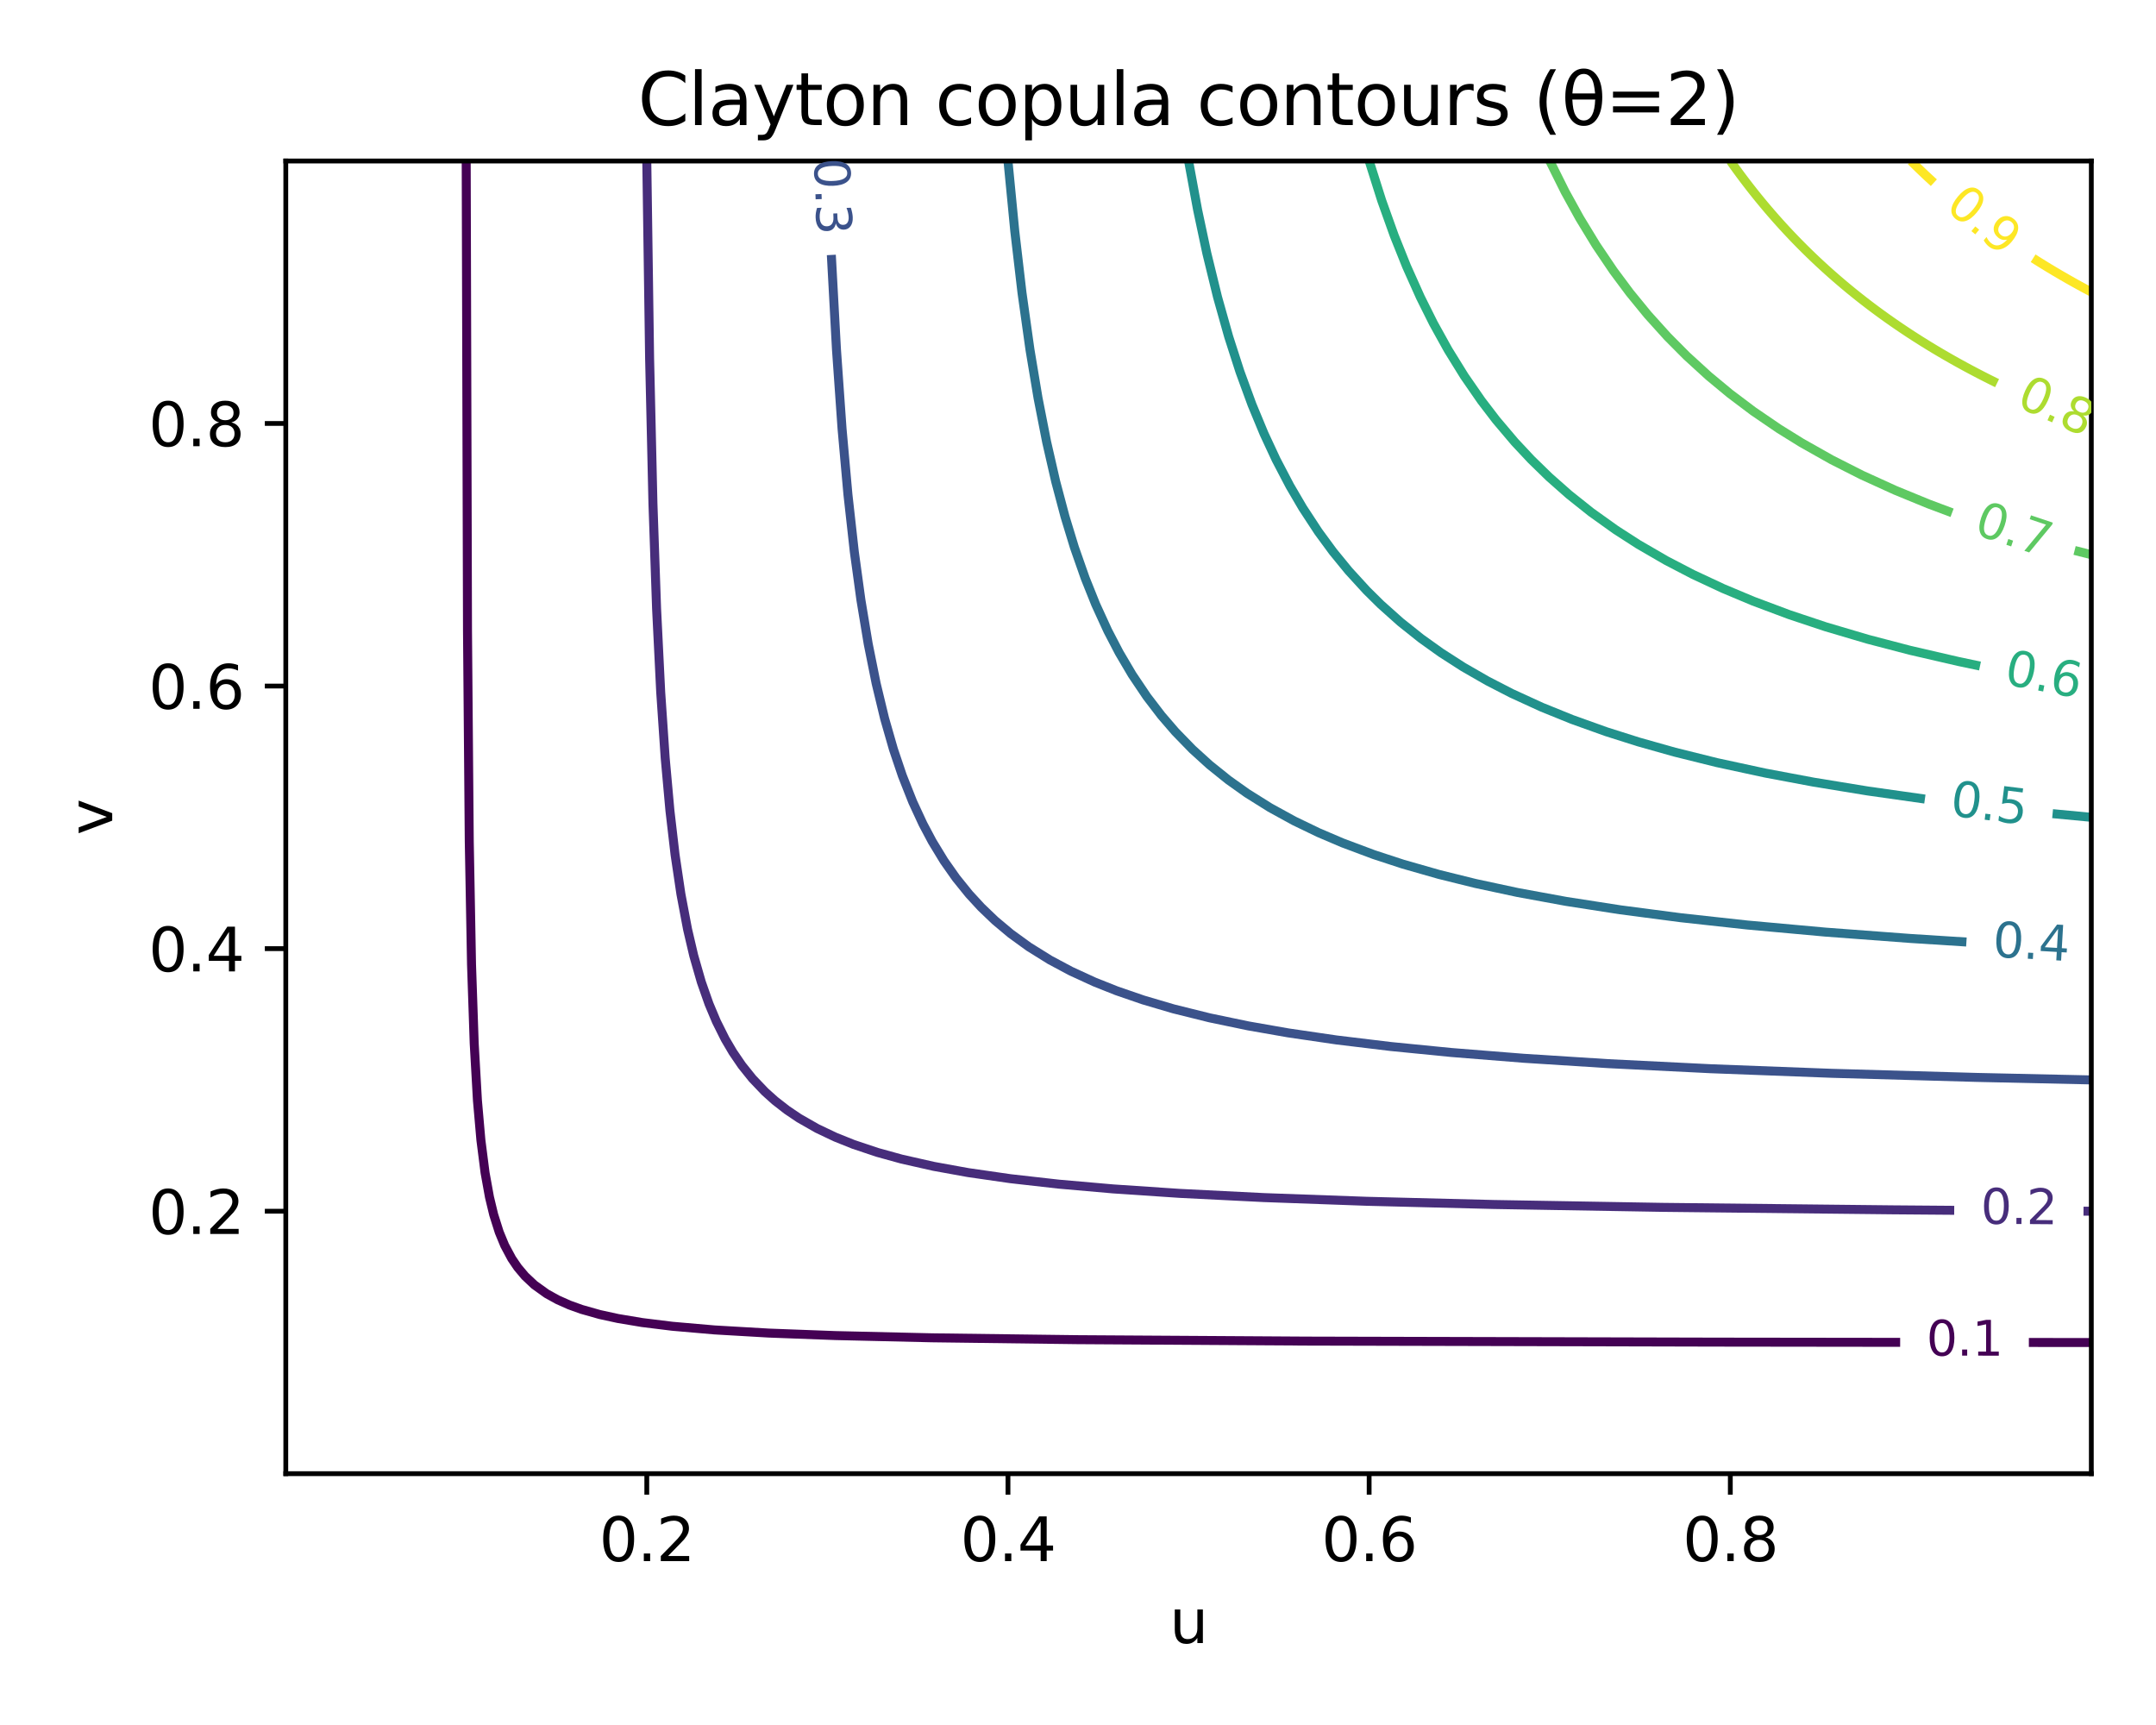 <?xml version="1.0" encoding="utf-8" standalone="no"?>
<!DOCTYPE svg PUBLIC "-//W3C//DTD SVG 1.1//EN"
  "http://www.w3.org/Graphics/SVG/1.1/DTD/svg11.dtd">
<svg xmlns:xlink="http://www.w3.org/1999/xlink" width="360pt" height="288pt" viewBox="0 0 360 288" xmlns="http://www.w3.org/2000/svg" version="1.1">
 <defs>
  <style type="text/css">*{stroke-linejoin: round; stroke-linecap: butt}</style>
 </defs>
 <g id="figure_1">
  <g id="patch_1">
   <path d="M 0 288 
L 360 288 
L 360 0 
L 0 0 
z
" style="fill: #ffffff"/>
  </g>
  <g id="axes_1">
   <g id="patch_2">
    <path d="M 47.72 246.04 
L 349.2 246.04 
L 349.2 26.88 
L 47.72 26.88 
z
" style="fill: #ffffff"/>
   </g>
   <g id="matplotlib.axis_1">
    <g id="xtick_1">
     <g id="line2d_1">
      <defs>
       <path id="mc1eff28966" d="M 0 0 
L 0 3.5 
" style="stroke: #000000; stroke-width: 0.8"/>
      </defs>
      <g>
       <use xlink:href="#mc1eff28966" x="107.998" y="246.04" style="stroke: #000000; stroke-width: 0.8"/>
      </g>
     </g>
     <g id="text_1">
      <!-- 0.2 -->
      <g transform="translate(100.046 260.638) scale(0.1 -0.1)">
       <defs>
        <path id="DejaVuSans-30" d="M 2034 4250 
Q 1547 4250 1301 3770 
Q 1056 3291 1056 2328 
Q 1056 1369 1301 889 
Q 1547 409 2034 409 
Q 2525 409 2770 889 
Q 3016 1369 3016 2328 
Q 3016 3291 2770 3770 
Q 2525 4250 2034 4250 
z
M 2034 4750 
Q 2819 4750 3233 4129 
Q 3647 3509 3647 2328 
Q 3647 1150 3233 529 
Q 2819 -91 2034 -91 
Q 1250 -91 836 529 
Q 422 1150 422 2328 
Q 422 3509 836 4129 
Q 1250 4750 2034 4750 
z
" transform="scale(0.016)"/>
        <path id="DejaVuSans-2e" d="M 684 794 
L 1344 794 
L 1344 0 
L 684 0 
L 684 794 
z
" transform="scale(0.016)"/>
        <path id="DejaVuSans-32" d="M 1228 531 
L 3431 531 
L 3431 0 
L 469 0 
L 469 531 
Q 828 903 1448 1529 
Q 2069 2156 2228 2338 
Q 2531 2678 2651 2914 
Q 2772 3150 2772 3378 
Q 2772 3750 2511 3984 
Q 2250 4219 1831 4219 
Q 1534 4219 1204 4116 
Q 875 4013 500 3803 
L 500 4441 
Q 881 4594 1212 4672 
Q 1544 4750 1819 4750 
Q 2544 4750 2975 4387 
Q 3406 4025 3406 3419 
Q 3406 3131 3298 2873 
Q 3191 2616 2906 2266 
Q 2828 2175 2409 1742 
Q 1991 1309 1228 531 
z
" transform="scale(0.016)"/>
       </defs>
       <use xlink:href="#DejaVuSans-30"/>
       <use xlink:href="#DejaVuSans-2e" transform="translate(63.623 0)"/>
       <use xlink:href="#DejaVuSans-32" transform="translate(95.41 0)"/>
      </g>
     </g>
    </g>
    <g id="xtick_2">
     <g id="line2d_2">
      <g>
       <use xlink:href="#mc1eff28966" x="168.306" y="246.04" style="stroke: #000000; stroke-width: 0.8"/>
      </g>
     </g>
     <g id="text_2">
      <!-- 0.4 -->
      <g transform="translate(160.354 260.638) scale(0.1 -0.1)">
       <defs>
        <path id="DejaVuSans-34" d="M 2419 4116 
L 825 1625 
L 2419 1625 
L 2419 4116 
z
M 2253 4666 
L 3047 4666 
L 3047 1625 
L 3713 1625 
L 3713 1100 
L 3047 1100 
L 3047 0 
L 2419 0 
L 2419 1100 
L 313 1100 
L 313 1709 
L 2253 4666 
z
" transform="scale(0.016)"/>
       </defs>
       <use xlink:href="#DejaVuSans-30"/>
       <use xlink:href="#DejaVuSans-2e" transform="translate(63.623 0)"/>
       <use xlink:href="#DejaVuSans-34" transform="translate(95.41 0)"/>
      </g>
     </g>
    </g>
    <g id="xtick_3">
     <g id="line2d_3">
      <g>
       <use xlink:href="#mc1eff28966" x="228.614" y="246.04" style="stroke: #000000; stroke-width: 0.8"/>
      </g>
     </g>
     <g id="text_3">
      <!-- 0.6 -->
      <g transform="translate(220.662 260.638) scale(0.1 -0.1)">
       <defs>
        <path id="DejaVuSans-36" d="M 2113 2584 
Q 1688 2584 1439 2293 
Q 1191 2003 1191 1497 
Q 1191 994 1439 701 
Q 1688 409 2113 409 
Q 2538 409 2786 701 
Q 3034 994 3034 1497 
Q 3034 2003 2786 2293 
Q 2538 2584 2113 2584 
z
M 3366 4563 
L 3366 3988 
Q 3128 4100 2886 4159 
Q 2644 4219 2406 4219 
Q 1781 4219 1451 3797 
Q 1122 3375 1075 2522 
Q 1259 2794 1537 2939 
Q 1816 3084 2150 3084 
Q 2853 3084 3261 2657 
Q 3669 2231 3669 1497 
Q 3669 778 3244 343 
Q 2819 -91 2113 -91 
Q 1303 -91 875 529 
Q 447 1150 447 2328 
Q 447 3434 972 4092 
Q 1497 4750 2381 4750 
Q 2619 4750 2861 4703 
Q 3103 4656 3366 4563 
z
" transform="scale(0.016)"/>
       </defs>
       <use xlink:href="#DejaVuSans-30"/>
       <use xlink:href="#DejaVuSans-2e" transform="translate(63.623 0)"/>
       <use xlink:href="#DejaVuSans-36" transform="translate(95.41 0)"/>
      </g>
     </g>
    </g>
    <g id="xtick_4">
     <g id="line2d_4">
      <g>
       <use xlink:href="#mc1eff28966" x="288.922" y="246.04" style="stroke: #000000; stroke-width: 0.8"/>
      </g>
     </g>
     <g id="text_4">
      <!-- 0.8 -->
      <g transform="translate(280.971 260.638) scale(0.1 -0.1)">
       <defs>
        <path id="DejaVuSans-38" d="M 2034 2216 
Q 1584 2216 1326 1975 
Q 1069 1734 1069 1313 
Q 1069 891 1326 650 
Q 1584 409 2034 409 
Q 2484 409 2743 651 
Q 3003 894 3003 1313 
Q 3003 1734 2745 1975 
Q 2488 2216 2034 2216 
z
M 1403 2484 
Q 997 2584 770 2862 
Q 544 3141 544 3541 
Q 544 4100 942 4425 
Q 1341 4750 2034 4750 
Q 2731 4750 3128 4425 
Q 3525 4100 3525 3541 
Q 3525 3141 3298 2862 
Q 3072 2584 2669 2484 
Q 3125 2378 3379 2068 
Q 3634 1759 3634 1313 
Q 3634 634 3220 271 
Q 2806 -91 2034 -91 
Q 1263 -91 848 271 
Q 434 634 434 1313 
Q 434 1759 690 2068 
Q 947 2378 1403 2484 
z
M 1172 3481 
Q 1172 3119 1398 2916 
Q 1625 2713 2034 2713 
Q 2441 2713 2670 2916 
Q 2900 3119 2900 3481 
Q 2900 3844 2670 4047 
Q 2441 4250 2034 4250 
Q 1625 4250 1398 4047 
Q 1172 3844 1172 3481 
z
" transform="scale(0.016)"/>
       </defs>
       <use xlink:href="#DejaVuSans-30"/>
       <use xlink:href="#DejaVuSans-2e" transform="translate(63.623 0)"/>
       <use xlink:href="#DejaVuSans-38" transform="translate(95.41 0)"/>
      </g>
     </g>
    </g>
    <g id="text_5">
     <!-- u -->
     <g transform="translate(195.291 274.317) scale(0.1 -0.1)">
      <defs>
       <path id="DejaVuSans-75" d="M 544 1381 
L 544 3500 
L 1119 3500 
L 1119 1403 
Q 1119 906 1312 657 
Q 1506 409 1894 409 
Q 2359 409 2629 706 
Q 2900 1003 2900 1516 
L 2900 3500 
L 3475 3500 
L 3475 0 
L 2900 0 
L 2900 538 
Q 2691 219 2414 64 
Q 2138 -91 1772 -91 
Q 1169 -91 856 284 
Q 544 659 544 1381 
z
M 1991 3584 
L 1991 3584 
z
" transform="scale(0.016)"/>
      </defs>
      <use xlink:href="#DejaVuSans-75"/>
     </g>
    </g>
   </g>
   <g id="matplotlib.axis_2">
    <g id="ytick_1">
     <g id="line2d_5">
      <defs>
       <path id="m3e6db4d9a5" d="M 0 0 
L -3.5 0 
" style="stroke: #000000; stroke-width: 0.8"/>
      </defs>
      <g>
       <use xlink:href="#m3e6db4d9a5" x="47.72" y="202.221" style="stroke: #000000; stroke-width: 0.8"/>
      </g>
     </g>
     <g id="text_6">
      <!-- 0.2 -->
      <g transform="translate(24.817 206.02) scale(0.1 -0.1)">
       <use xlink:href="#DejaVuSans-30"/>
       <use xlink:href="#DejaVuSans-2e" transform="translate(63.623 0)"/>
       <use xlink:href="#DejaVuSans-32" transform="translate(95.41 0)"/>
      </g>
     </g>
    </g>
    <g id="ytick_2">
     <g id="line2d_6">
      <g>
       <use xlink:href="#m3e6db4d9a5" x="47.72" y="158.38" style="stroke: #000000; stroke-width: 0.8"/>
      </g>
     </g>
     <g id="text_7">
      <!-- 0.4 -->
      <g transform="translate(24.817 162.18) scale(0.1 -0.1)">
       <use xlink:href="#DejaVuSans-30"/>
       <use xlink:href="#DejaVuSans-2e" transform="translate(63.623 0)"/>
       <use xlink:href="#DejaVuSans-34" transform="translate(95.41 0)"/>
      </g>
     </g>
    </g>
    <g id="ytick_3">
     <g id="line2d_7">
      <g>
       <use xlink:href="#m3e6db4d9a5" x="47.72" y="114.54" style="stroke: #000000; stroke-width: 0.8"/>
      </g>
     </g>
     <g id="text_8">
      <!-- 0.6 -->
      <g transform="translate(24.817 118.339) scale(0.1 -0.1)">
       <use xlink:href="#DejaVuSans-30"/>
       <use xlink:href="#DejaVuSans-2e" transform="translate(63.623 0)"/>
       <use xlink:href="#DejaVuSans-36" transform="translate(95.41 0)"/>
      </g>
     </g>
    </g>
    <g id="ytick_4">
     <g id="line2d_8">
      <g>
       <use xlink:href="#m3e6db4d9a5" x="47.72" y="70.699" style="stroke: #000000; stroke-width: 0.8"/>
      </g>
     </g>
     <g id="text_9">
      <!-- 0.8 -->
      <g transform="translate(24.817 74.498) scale(0.1 -0.1)">
       <use xlink:href="#DejaVuSans-30"/>
       <use xlink:href="#DejaVuSans-2e" transform="translate(63.623 0)"/>
       <use xlink:href="#DejaVuSans-38" transform="translate(95.41 0)"/>
      </g>
     </g>
    </g>
    <g id="text_10">
     <!-- v -->
     <g transform="translate(18.737 139.419) rotate(-90) scale(0.1 -0.1)">
      <defs>
       <path id="DejaVuSans-76" d="M 191 3500 
L 800 3500 
L 1894 563 
L 2988 3500 
L 3597 3500 
L 2284 0 
L 1503 0 
L 191 3500 
z
" transform="scale(0.016)"/>
      </defs>
      <use xlink:href="#DejaVuSans-76"/>
     </g>
    </g>
   </g>
   <g id="QuadContourSet_1">
    <path d="M 77.844 26.88 
L 78.061 105.308 
L 78.356 140.491 
L 78.733 161.015 
L 79.181 174.208 
L 79.721 183.737 
L 80.297 190.334 
L 80.994 195.798 
L 81.728 199.862 
L 82.434 202.794 
L 83.362 205.726 
L 84.27 207.925 
L 85.446 210.124 
L 86.441 211.59 
L 87.671 213.056 
L 89.231 214.522 
L 91.274 215.988 
L 93.093 216.997 
L 95.11 217.892 
L 97.126 218.615 
L 100.151 219.47 
L 103.176 220.13 
L 107.209 220.805 
L 112.251 221.427 
L 119.309 222.04 
L 128.384 222.566 
L 139.475 222.981 
L 155.607 223.355 
L 179.807 223.665 
L 218.122 223.904 
L 286.686 224.076 
L 317.28 224.114 
M 338.772 224.134 
L 349.2 224.142 
L 349.2 224.142 
" clip-path="url(#p05333e7da7)" style="fill: none; stroke: #440154; stroke-width: 1.5"/>
    <path d="M 107.998 26.88 
L 108.469 59.864 
L 109.026 84.052 
L 109.635 101.644 
L 110.323 115.57 
L 111.071 126.565 
L 111.864 135.361 
L 112.718 142.69 
L 113.698 149.287 
L 114.806 155.151 
L 115.837 159.549 
L 117.099 163.947 
L 118.387 167.612 
L 119.62 170.543 
L 121.084 173.475 
L 122.375 175.674 
L 123.876 177.873 
L 125.638 180.072 
L 127.735 182.271 
L 129.392 183.758 
L 131.408 185.327 
L 133.425 186.687 
L 136.45 188.413 
L 139.475 189.849 
L 142.512 191.067 
L 146.533 192.41 
L 150.566 193.524 
L 155.916 194.732 
L 161.657 195.772 
L 168.715 196.789 
L 176.782 197.699 
L 185.856 198.495 
L 196.948 199.24 
L 211.064 199.945 
L 228.205 200.562 
L 249.379 201.096 
L 277.611 201.576 
L 315.926 201.988 
L 326.306 202.07 
M 347.895 202.213 
L 349.2 202.221 
L 349.2 202.221 
" clip-path="url(#p05333e7da7)" style="fill: none; stroke: #472d7b; stroke-width: 1.5"/>
    <path d="M 138.812 42.564 
L 139.673 58.398 
L 140.603 71.592 
L 141.587 82.586 
L 142.649 92.115 
L 143.753 100.178 
L 144.971 107.507 
L 146.296 114.104 
L 147.71 119.968 
L 149.183 125.099 
L 150.666 129.497 
L 152.407 133.895 
L 154.105 137.559 
L 155.66 140.491 
L 157.624 143.718 
L 159.641 146.588 
L 161.821 149.287 
L 163.847 151.486 
L 166.144 153.685 
L 168.768 155.884 
L 171.797 158.083 
L 175.332 160.282 
L 178.798 162.132 
L 182.745 163.947 
L 186.433 165.413 
L 190.898 166.95 
L 195.939 168.435 
L 201.989 169.938 
L 208.418 171.276 
L 215.097 172.446 
L 223.163 173.627 
L 232.238 174.722 
L 242.321 175.719 
L 254.42 176.686 
L 268.536 177.583 
L 285.677 178.432 
L 305.843 179.195 
L 330.042 179.881 
L 349.2 180.3 
L 349.2 180.3 
" clip-path="url(#p05333e7da7)" style="fill: none; stroke: #3b528b; stroke-width: 1.5"/>
    <path d="M 168.308 26.88 
L 169.446 38.608 
L 170.647 48.869 
L 171.984 58.398 
L 173.328 66.461 
L 174.765 73.797 
L 176.274 80.387 
L 177.831 86.251 
L 179.397 91.382 
L 181.195 96.513 
L 182.958 100.911 
L 184.972 105.308 
L 186.881 108.973 
L 189.042 112.638 
L 191.506 116.303 
L 193.923 119.46 
L 196.255 122.167 
L 199.104 125.099 
L 201.989 127.717 
L 205.12 130.23 
L 208.212 132.429 
L 212.072 134.849 
L 216.105 137.061 
L 220.183 139.025 
L 224.172 140.726 
L 229.417 142.69 
L 234.254 144.273 
L 240.304 146 
L 246.354 147.498 
L 253.412 149.011 
L 261.478 150.49 
L 270.553 151.9 
L 280.636 153.218 
L 291.727 154.434 
L 304.835 155.624 
L 318.951 156.679 
L 328.342 157.277 
L 328.342 157.277 
" clip-path="url(#p05333e7da7)" style="fill: none; stroke: #2c728e; stroke-width: 1.5"/>
    <path d="M 198.464 26.88 
L 199.972 35.041 
L 201.509 42.273 
L 203.3 49.602 
L 205.156 56.199 
L 207.043 62.063 
L 209.047 67.539 
L 211.064 72.405 
L 213.08 76.737 
L 215.373 81.12 
L 217.518 84.785 
L 220.138 88.782 
L 222.587 92.115 
L 225.18 95.287 
L 228.205 98.596 
L 230.547 100.911 
L 233.828 103.843 
L 237.279 106.595 
L 240.605 108.973 
L 244.337 111.372 
L 248.371 113.689 
L 252.404 115.766 
L 257.445 118.075 
L 262.487 120.116 
L 268.218 122.167 
L 273.578 123.866 
L 279.628 125.572 
L 286.686 127.324 
L 294.752 129.066 
L 302.818 130.581 
L 311.893 132.063 
L 321.408 133.41 
M 342.734 135.845 
L 349.2 136.457 
L 349.2 136.457 
" clip-path="url(#p05333e7da7)" style="fill: none; stroke: #21918c; stroke-width: 1.5"/>
    <path d="M 228.621 26.88 
L 230.709 33.477 
L 232.807 39.341 
L 234.863 44.471 
L 237.161 49.602 
L 239.355 54 
L 241.792 58.398 
L 244.513 62.796 
L 247.362 66.912 
L 249.823 70.126 
L 252.925 73.791 
L 255.667 76.722 
L 258.677 79.654 
L 261.998 82.586 
L 265.677 85.518 
L 269.777 88.45 
L 273.578 90.898 
L 278.207 93.581 
L 282.653 95.893 
L 287.694 98.249 
L 292.736 100.363 
L 298.785 102.629 
L 304.835 104.645 
L 311.893 106.732 
L 318.951 108.577 
L 327.018 110.441 
L 330.612 111.198 
L 330.612 111.198 
" clip-path="url(#p05333e7da7)" style="fill: none; stroke: #28ae80; stroke-width: 1.5"/>
    <path d="M 258.778 26.88 
L 261.334 32.011 
L 263.759 36.409 
L 266.52 40.941 
L 269.399 45.204 
L 272.127 48.869 
L 275.123 52.534 
L 278.428 56.199 
L 281.644 59.435 
L 285.325 62.796 
L 288.863 65.728 
L 292.753 68.66 
L 297.052 71.592 
L 300.802 73.921 
L 305.843 76.763 
L 310.885 79.318 
L 316.449 81.853 
L 321.976 84.12 
L 325.95 85.613 
M 346.407 91.9 
L 349.2 92.612 
L 349.2 92.612 
" clip-path="url(#p05333e7da7)" style="fill: none; stroke: #5ec962; stroke-width: 1.5"/>
    <path d="M 288.938 26.88 
L 289.458 27.613 
L 289.711 27.963 
L 289.988 28.346 
L 290.526 29.079 
L 290.719 29.338 
L 291.074 29.812 
L 291.631 30.545 
L 291.727 30.67 
L 292.197 31.278 
L 292.736 31.963 
L 292.774 32.011 
L 293.36 32.744 
L 293.744 33.216 
L 293.957 33.477 
L 294.565 34.21 
L 294.752 34.433 
L 295.183 34.943 
L 295.76 35.615 
L 295.813 35.676 
L 296.454 36.409 
L 296.769 36.763 
L 297.107 37.142 
L 297.772 37.875 
L 297.777 37.88 
L 298.45 38.608 
L 298.785 38.965 
L 299.141 39.341 
L 299.794 40.021 
L 299.844 40.074 
L 300.562 40.807 
L 300.802 41.049 
L 301.293 41.54 
L 301.81 42.049 
L 302.039 42.273 
L 302.799 43.005 
L 302.818 43.024 
L 303.575 43.738 
L 303.827 43.973 
L 304.367 44.471 
L 304.835 44.898 
L 305.175 45.204 
L 305.843 45.8 
L 305.999 45.937 
L 306.84 46.67 
L 306.852 46.68 
L 307.7 47.403 
L 307.86 47.538 
L 308.578 48.136 
L 308.868 48.376 
L 309.474 48.869 
L 309.877 49.193 
L 310.39 49.602 
L 310.885 49.991 
L 311.327 50.335 
L 311.893 50.771 
L 312.284 51.068 
L 312.901 51.533 
L 313.263 51.801 
L 313.91 52.277 
L 314.263 52.534 
L 314.918 53.005 
L 315.287 53.267 
L 315.926 53.716 
L 316.335 54 
L 316.935 54.412 
L 317.408 54.733 
L 317.943 55.092 
L 318.506 55.466 
L 318.951 55.758 
L 319.63 56.199 
L 319.959 56.41 
L 320.782 56.932 
L 320.968 57.048 
L 321.963 57.665 
L 321.976 57.673 
L 322.984 58.285 
L 323.173 58.398 
L 323.993 58.884 
L 324.414 59.131 
L 325.001 59.471 
L 325.687 59.864 
L 326.009 60.047 
L 326.992 60.597 
L 327.018 60.611 
L 328.026 61.164 
L 328.333 61.33 
L 329.034 61.706 
L 329.709 62.063 
L 330.042 62.237 
L 331.051 62.759 
L 331.123 62.796 
L 332.059 63.271 
L 332.576 63.529 
L 333.067 63.773 
L 333.463 63.966 
" clip-path="url(#p05333e7da7)" style="fill: none; stroke: #addc30; stroke-width: 1.5"/>
    <path d="M 319.098 26.88 
L 319.84 27.613 
L 319.959 27.729 
L 320.596 28.346 
L 320.968 28.701 
L 321.366 29.079 
L 321.976 29.65 
L 322.151 29.812 
L 322.906 30.504 
M 339.482 43.115 
L 340.125 43.523 
L 340.469 43.738 
L 341.134 44.151 
L 341.657 44.471 
L 342.142 44.766 
L 342.872 45.204 
L 343.15 45.37 
L 344.116 45.937 
L 344.159 45.962 
L 345.167 46.543 
L 345.39 46.67 
L 346.175 47.114 
L 346.695 47.403 
L 347.183 47.673 
L 348.032 48.136 
L 348.192 48.223 
L 349.2 48.762 
" clip-path="url(#p05333e7da7)" style="fill: none; stroke: #fde725; stroke-width: 1.5"/>
   </g>
   <g id="patch_3">
    <path d="M 47.72 246.04 
L 47.72 26.88 
" style="fill: none; stroke: #000000; stroke-width: 0.8; stroke-linejoin: miter; stroke-linecap: square"/>
   </g>
   <g id="patch_4">
    <path d="M 349.2 246.04 
L 349.2 26.88 
" style="fill: none; stroke: #000000; stroke-width: 0.8; stroke-linejoin: miter; stroke-linecap: square"/>
   </g>
   <g id="patch_5">
    <path d="M 47.72 246.04 
L 349.2 246.04 
" style="fill: none; stroke: #000000; stroke-width: 0.8; stroke-linejoin: miter; stroke-linecap: square"/>
   </g>
   <g id="patch_6">
    <path d="M 47.72 26.88 
L 349.2 26.88 
" style="fill: none; stroke: #000000; stroke-width: 0.8; stroke-linejoin: miter; stroke-linecap: square"/>
   </g>
   <g id="text_11">
    <!-- Clayton copula contours (θ=2) -->
    <g transform="translate(106.514 20.88) scale(0.12 -0.12)">
     <defs>
      <path id="DejaVuSans-43" d="M 4122 4306 
L 4122 3641 
Q 3803 3938 3442 4084 
Q 3081 4231 2675 4231 
Q 1875 4231 1450 3742 
Q 1025 3253 1025 2328 
Q 1025 1406 1450 917 
Q 1875 428 2675 428 
Q 3081 428 3442 575 
Q 3803 722 4122 1019 
L 4122 359 
Q 3791 134 3420 21 
Q 3050 -91 2638 -91 
Q 1578 -91 968 557 
Q 359 1206 359 2328 
Q 359 3453 968 4101 
Q 1578 4750 2638 4750 
Q 3056 4750 3426 4639 
Q 3797 4528 4122 4306 
z
" transform="scale(0.016)"/>
      <path id="DejaVuSans-6c" d="M 603 4863 
L 1178 4863 
L 1178 0 
L 603 0 
L 603 4863 
z
" transform="scale(0.016)"/>
      <path id="DejaVuSans-61" d="M 2194 1759 
Q 1497 1759 1228 1600 
Q 959 1441 959 1056 
Q 959 750 1161 570 
Q 1363 391 1709 391 
Q 2188 391 2477 730 
Q 2766 1069 2766 1631 
L 2766 1759 
L 2194 1759 
z
M 3341 1997 
L 3341 0 
L 2766 0 
L 2766 531 
Q 2569 213 2275 61 
Q 1981 -91 1556 -91 
Q 1019 -91 701 211 
Q 384 513 384 1019 
Q 384 1609 779 1909 
Q 1175 2209 1959 2209 
L 2766 2209 
L 2766 2266 
Q 2766 2663 2505 2880 
Q 2244 3097 1772 3097 
Q 1472 3097 1187 3025 
Q 903 2953 641 2809 
L 641 3341 
Q 956 3463 1253 3523 
Q 1550 3584 1831 3584 
Q 2591 3584 2966 3190 
Q 3341 2797 3341 1997 
z
" transform="scale(0.016)"/>
      <path id="DejaVuSans-79" d="M 2059 -325 
Q 1816 -950 1584 -1140 
Q 1353 -1331 966 -1331 
L 506 -1331 
L 506 -850 
L 844 -850 
Q 1081 -850 1212 -737 
Q 1344 -625 1503 -206 
L 1606 56 
L 191 3500 
L 800 3500 
L 1894 763 
L 2988 3500 
L 3597 3500 
L 2059 -325 
z
" transform="scale(0.016)"/>
      <path id="DejaVuSans-74" d="M 1172 4494 
L 1172 3500 
L 2356 3500 
L 2356 3053 
L 1172 3053 
L 1172 1153 
Q 1172 725 1289 603 
Q 1406 481 1766 481 
L 2356 481 
L 2356 0 
L 1766 0 
Q 1100 0 847 248 
Q 594 497 594 1153 
L 594 3053 
L 172 3053 
L 172 3500 
L 594 3500 
L 594 4494 
L 1172 4494 
z
" transform="scale(0.016)"/>
      <path id="DejaVuSans-6f" d="M 1959 3097 
Q 1497 3097 1228 2736 
Q 959 2375 959 1747 
Q 959 1119 1226 758 
Q 1494 397 1959 397 
Q 2419 397 2687 759 
Q 2956 1122 2956 1747 
Q 2956 2369 2687 2733 
Q 2419 3097 1959 3097 
z
M 1959 3584 
Q 2709 3584 3137 3096 
Q 3566 2609 3566 1747 
Q 3566 888 3137 398 
Q 2709 -91 1959 -91 
Q 1206 -91 779 398 
Q 353 888 353 1747 
Q 353 2609 779 3096 
Q 1206 3584 1959 3584 
z
" transform="scale(0.016)"/>
      <path id="DejaVuSans-6e" d="M 3513 2113 
L 3513 0 
L 2938 0 
L 2938 2094 
Q 2938 2591 2744 2837 
Q 2550 3084 2163 3084 
Q 1697 3084 1428 2787 
Q 1159 2491 1159 1978 
L 1159 0 
L 581 0 
L 581 3500 
L 1159 3500 
L 1159 2956 
Q 1366 3272 1645 3428 
Q 1925 3584 2291 3584 
Q 2894 3584 3203 3211 
Q 3513 2838 3513 2113 
z
" transform="scale(0.016)"/>
      <path id="DejaVuSans-20" transform="scale(0.016)"/>
      <path id="DejaVuSans-63" d="M 3122 3366 
L 3122 2828 
Q 2878 2963 2633 3030 
Q 2388 3097 2138 3097 
Q 1578 3097 1268 2742 
Q 959 2388 959 1747 
Q 959 1106 1268 751 
Q 1578 397 2138 397 
Q 2388 397 2633 464 
Q 2878 531 3122 666 
L 3122 134 
Q 2881 22 2623 -34 
Q 2366 -91 2075 -91 
Q 1284 -91 818 406 
Q 353 903 353 1747 
Q 353 2603 823 3093 
Q 1294 3584 2113 3584 
Q 2378 3584 2631 3529 
Q 2884 3475 3122 3366 
z
" transform="scale(0.016)"/>
      <path id="DejaVuSans-70" d="M 1159 525 
L 1159 -1331 
L 581 -1331 
L 581 3500 
L 1159 3500 
L 1159 2969 
Q 1341 3281 1617 3432 
Q 1894 3584 2278 3584 
Q 2916 3584 3314 3078 
Q 3713 2572 3713 1747 
Q 3713 922 3314 415 
Q 2916 -91 2278 -91 
Q 1894 -91 1617 61 
Q 1341 213 1159 525 
z
M 3116 1747 
Q 3116 2381 2855 2742 
Q 2594 3103 2138 3103 
Q 1681 3103 1420 2742 
Q 1159 2381 1159 1747 
Q 1159 1113 1420 752 
Q 1681 391 2138 391 
Q 2594 391 2855 752 
Q 3116 1113 3116 1747 
z
" transform="scale(0.016)"/>
      <path id="DejaVuSans-72" d="M 2631 2963 
Q 2534 3019 2420 3045 
Q 2306 3072 2169 3072 
Q 1681 3072 1420 2755 
Q 1159 2438 1159 1844 
L 1159 0 
L 581 0 
L 581 3500 
L 1159 3500 
L 1159 2956 
Q 1341 3275 1631 3429 
Q 1922 3584 2338 3584 
Q 2397 3584 2469 3576 
Q 2541 3569 2628 3553 
L 2631 2963 
z
" transform="scale(0.016)"/>
      <path id="DejaVuSans-73" d="M 2834 3397 
L 2834 2853 
Q 2591 2978 2328 3040 
Q 2066 3103 1784 3103 
Q 1356 3103 1142 2972 
Q 928 2841 928 2578 
Q 928 2378 1081 2264 
Q 1234 2150 1697 2047 
L 1894 2003 
Q 2506 1872 2764 1633 
Q 3022 1394 3022 966 
Q 3022 478 2636 193 
Q 2250 -91 1575 -91 
Q 1294 -91 989 -36 
Q 684 19 347 128 
L 347 722 
Q 666 556 975 473 
Q 1284 391 1588 391 
Q 1994 391 2212 530 
Q 2431 669 2431 922 
Q 2431 1156 2273 1281 
Q 2116 1406 1581 1522 
L 1381 1569 
Q 847 1681 609 1914 
Q 372 2147 372 2553 
Q 372 3047 722 3315 
Q 1072 3584 1716 3584 
Q 2034 3584 2315 3537 
Q 2597 3491 2834 3397 
z
" transform="scale(0.016)"/>
      <path id="DejaVuSans-28" d="M 1984 4856 
Q 1566 4138 1362 3434 
Q 1159 2731 1159 2009 
Q 1159 1288 1364 580 
Q 1569 -128 1984 -844 
L 1484 -844 
Q 1016 -109 783 600 
Q 550 1309 550 2009 
Q 550 2706 781 3412 
Q 1013 4119 1484 4856 
L 1984 4856 
z
" transform="scale(0.016)"/>
      <path id="DejaVuSans-3b8" d="M 2953 2219 
L 963 2219 
Q 1009 1284 1225 888 
Q 1494 400 1959 400 
Q 2428 400 2688 891 
Q 2916 1322 2953 2219 
z
M 2944 2750 
Q 2856 3638 2688 3950 
Q 2419 4444 1959 4444 
Q 1481 4444 1228 3956 
Q 1028 3563 969 2750 
L 2944 2750 
z
M 1959 4913 
Q 2709 4913 3138 4250 
Q 3566 3591 3566 2422 
Q 3566 1256 3138 594 
Q 2709 -72 1959 -72 
Q 1206 -72 781 594 
Q 353 1256 353 2422 
Q 353 3591 781 4250 
Q 1206 4913 1959 4913 
z
" transform="scale(0.016)"/>
      <path id="DejaVuSans-3d" d="M 678 2906 
L 4684 2906 
L 4684 2381 
L 678 2381 
L 678 2906 
z
M 678 1631 
L 4684 1631 
L 4684 1100 
L 678 1100 
L 678 1631 
z
" transform="scale(0.016)"/>
      <path id="DejaVuSans-29" d="M 513 4856 
L 1013 4856 
Q 1481 4119 1714 3412 
Q 1947 2706 1947 2009 
Q 1947 1309 1714 600 
Q 1481 -109 1013 -844 
L 513 -844 
Q 928 -128 1133 580 
Q 1338 1288 1338 2009 
Q 1338 2731 1133 3434 
Q 928 4138 513 4856 
z
" transform="scale(0.016)"/>
     </defs>
     <use xlink:href="#DejaVuSans-43"/>
     <use xlink:href="#DejaVuSans-6c" transform="translate(69.824 0)"/>
     <use xlink:href="#DejaVuSans-61" transform="translate(97.607 0)"/>
     <use xlink:href="#DejaVuSans-79" transform="translate(158.887 0)"/>
     <use xlink:href="#DejaVuSans-74" transform="translate(218.066 0)"/>
     <use xlink:href="#DejaVuSans-6f" transform="translate(257.275 0)"/>
     <use xlink:href="#DejaVuSans-6e" transform="translate(318.457 0)"/>
     <use xlink:href="#DejaVuSans-20" transform="translate(381.836 0)"/>
     <use xlink:href="#DejaVuSans-63" transform="translate(413.623 0)"/>
     <use xlink:href="#DejaVuSans-6f" transform="translate(468.604 0)"/>
     <use xlink:href="#DejaVuSans-70" transform="translate(529.785 0)"/>
     <use xlink:href="#DejaVuSans-75" transform="translate(593.262 0)"/>
     <use xlink:href="#DejaVuSans-6c" transform="translate(656.641 0)"/>
     <use xlink:href="#DejaVuSans-61" transform="translate(684.424 0)"/>
     <use xlink:href="#DejaVuSans-20" transform="translate(745.703 0)"/>
     <use xlink:href="#DejaVuSans-63" transform="translate(777.49 0)"/>
     <use xlink:href="#DejaVuSans-6f" transform="translate(832.471 0)"/>
     <use xlink:href="#DejaVuSans-6e" transform="translate(893.652 0)"/>
     <use xlink:href="#DejaVuSans-74" transform="translate(957.031 0)"/>
     <use xlink:href="#DejaVuSans-6f" transform="translate(996.24 0)"/>
     <use xlink:href="#DejaVuSans-75" transform="translate(1057.422 0)"/>
     <use xlink:href="#DejaVuSans-72" transform="translate(1120.801 0)"/>
     <use xlink:href="#DejaVuSans-73" transform="translate(1161.914 0)"/>
     <use xlink:href="#DejaVuSans-20" transform="translate(1214.014 0)"/>
     <use xlink:href="#DejaVuSans-28" transform="translate(1245.801 0)"/>
     <use xlink:href="#DejaVuSans-3b8" transform="translate(1284.814 0)"/>
     <use xlink:href="#DejaVuSans-3d" transform="translate(1345.996 0)"/>
     <use xlink:href="#DejaVuSans-32" transform="translate(1429.785 0)"/>
     <use xlink:href="#DejaVuSans-29" transform="translate(1493.408 0)"/>
    </g>
   </g>
   <g id="text_12">
    <g clip-path="url(#p05333e7da7)">
     <!-- 0.1 -->
     <g style="fill: #440154" transform="translate(321.662 226.325) rotate(-359.943) scale(0.08 -0.08)">
      <defs>
       <path id="DejaVuSans-31" d="M 794 531 
L 1825 531 
L 1825 4091 
L 703 3866 
L 703 4441 
L 1819 4666 
L 2450 4666 
L 2450 531 
L 3481 531 
L 3481 0 
L 794 0 
L 794 531 
z
" transform="scale(0.016)"/>
      </defs>
      <use xlink:href="#DejaVuSans-30"/>
      <use xlink:href="#DejaVuSans-2e" transform="translate(63.623 0)"/>
      <use xlink:href="#DejaVuSans-31" transform="translate(95.41 0)"/>
     </g>
    </g>
   </g>
   <g id="text_13">
    <g clip-path="url(#p05333e7da7)">
     <!-- 0.2 -->
     <g style="fill: #472d7b" transform="translate(330.723 204.307) rotate(-359.585) scale(0.08 -0.08)">
      <use xlink:href="#DejaVuSans-30"/>
      <use xlink:href="#DejaVuSans-2e" transform="translate(63.623 0)"/>
      <use xlink:href="#DejaVuSans-32" transform="translate(95.41 0)"/>
     </g>
    </g>
   </g>
   <g id="text_14">
    <g clip-path="url(#p05333e7da7)">
     <!-- 0.3 -->
     <g style="fill: #3b528b" transform="translate(135.937 26.469) rotate(-272.138) scale(0.08 -0.08)">
      <defs>
       <path id="DejaVuSans-33" d="M 2597 2516 
Q 3050 2419 3304 2112 
Q 3559 1806 3559 1356 
Q 3559 666 3084 287 
Q 2609 -91 1734 -91 
Q 1441 -91 1130 -33 
Q 819 25 488 141 
L 488 750 
Q 750 597 1062 519 
Q 1375 441 1716 441 
Q 2309 441 2620 675 
Q 2931 909 2931 1356 
Q 2931 1769 2642 2001 
Q 2353 2234 1838 2234 
L 1294 2234 
L 1294 2753 
L 1863 2753 
Q 2328 2753 2575 2939 
Q 2822 3125 2822 3475 
Q 2822 3834 2567 4026 
Q 2313 4219 1838 4219 
Q 1578 4219 1281 4162 
Q 984 4106 628 3988 
L 628 4550 
Q 988 4650 1302 4700 
Q 1616 4750 1894 4750 
Q 2613 4750 3031 4423 
Q 3450 4097 3450 3541 
Q 3450 3153 3228 2886 
Q 3006 2619 2597 2516 
z
" transform="scale(0.016)"/>
      </defs>
      <use xlink:href="#DejaVuSans-30"/>
      <use xlink:href="#DejaVuSans-2e" transform="translate(63.623 0)"/>
      <use xlink:href="#DejaVuSans-33" transform="translate(95.41 0)"/>
     </g>
    </g>
   </g>
   <g id="text_15">
    <g clip-path="url(#p05333e7da7)">
     <!-- 0.4 -->
     <g style="fill: #2c728e" transform="translate(332.64 159.72) rotate(-356.714) scale(0.08 -0.08)">
      <use xlink:href="#DejaVuSans-30"/>
      <use xlink:href="#DejaVuSans-2e" transform="translate(63.623 0)"/>
      <use xlink:href="#DejaVuSans-34" transform="translate(95.41 0)"/>
     </g>
    </g>
   </g>
   <g id="text_16">
    <g clip-path="url(#p05333e7da7)">
     <!-- 0.5 -->
     <g style="fill: #21918c" transform="translate(325.474 136.12) rotate(-352.906) scale(0.08 -0.08)">
      <defs>
       <path id="DejaVuSans-35" d="M 691 4666 
L 3169 4666 
L 3169 4134 
L 1269 4134 
L 1269 2991 
Q 1406 3038 1543 3061 
Q 1681 3084 1819 3084 
Q 2600 3084 3056 2656 
Q 3513 2228 3513 1497 
Q 3513 744 3044 326 
Q 2575 -91 1722 -91 
Q 1428 -91 1123 -41 
Q 819 9 494 109 
L 494 744 
Q 775 591 1075 516 
Q 1375 441 1709 441 
Q 2250 441 2565 725 
Q 2881 1009 2881 1497 
Q 2881 1984 2565 2268 
Q 2250 2553 1709 2553 
Q 1456 2553 1204 2497 
Q 953 2441 691 2322 
L 691 4666 
z
" transform="scale(0.016)"/>
      </defs>
      <use xlink:href="#DejaVuSans-30"/>
      <use xlink:href="#DejaVuSans-2e" transform="translate(63.623 0)"/>
      <use xlink:href="#DejaVuSans-35" transform="translate(95.41 0)"/>
     </g>
    </g>
   </g>
   <g id="text_17">
    <g clip-path="url(#p05333e7da7)">
     <!-- 0.6 -->
     <g style="fill: #28ae80" transform="translate(334.47 114.16) rotate(-349.106) scale(0.08 -0.08)">
      <use xlink:href="#DejaVuSans-30"/>
      <use xlink:href="#DejaVuSans-2e" transform="translate(63.623 0)"/>
      <use xlink:href="#DejaVuSans-36" transform="translate(95.41 0)"/>
     </g>
    </g>
   </g>
   <g id="text_18">
    <g clip-path="url(#p05333e7da7)">
     <!-- 0.7 -->
     <g style="fill: #5ec962" transform="translate(329.359 89.064) rotate(-341.481) scale(0.08 -0.08)">
      <defs>
       <path id="DejaVuSans-37" d="M 525 4666 
L 3525 4666 
L 3525 4397 
L 1831 0 
L 1172 0 
L 2766 4134 
L 525 4134 
L 525 4666 
z
" transform="scale(0.016)"/>
      </defs>
      <use xlink:href="#DejaVuSans-30"/>
      <use xlink:href="#DejaVuSans-2e" transform="translate(63.623 0)"/>
      <use xlink:href="#DejaVuSans-37" transform="translate(95.41 0)"/>
     </g>
    </g>
   </g>
   <g id="text_19">
    <g clip-path="url(#p05333e7da7)">
     <!-- 0.8 -->
     <g style="fill: #addc30" transform="translate(336.445 67.707) rotate(-335.655) scale(0.08 -0.08)">
      <use xlink:href="#DejaVuSans-30"/>
      <use xlink:href="#DejaVuSans-2e" transform="translate(63.623 0)"/>
      <use xlink:href="#DejaVuSans-38" transform="translate(95.41 0)"/>
     </g>
    </g>
   </g>
   <g id="text_20">
    <g clip-path="url(#p05333e7da7)">
     <!-- 0.9 -->
     <g style="fill: #fde725" transform="translate(324.589 34.773) rotate(-320.27) scale(0.08 -0.08)">
      <defs>
       <path id="DejaVuSans-39" d="M 703 97 
L 703 672 
Q 941 559 1184 500 
Q 1428 441 1663 441 
Q 2288 441 2617 861 
Q 2947 1281 2994 2138 
Q 2813 1869 2534 1725 
Q 2256 1581 1919 1581 
Q 1219 1581 811 2004 
Q 403 2428 403 3163 
Q 403 3881 828 4315 
Q 1253 4750 1959 4750 
Q 2769 4750 3195 4129 
Q 3622 3509 3622 2328 
Q 3622 1225 3098 567 
Q 2575 -91 1691 -91 
Q 1453 -91 1209 -44 
Q 966 3 703 97 
z
M 1959 2075 
Q 2384 2075 2632 2365 
Q 2881 2656 2881 3163 
Q 2881 3666 2632 3958 
Q 2384 4250 1959 4250 
Q 1534 4250 1286 3958 
Q 1038 3666 1038 3163 
Q 1038 2656 1286 2365 
Q 1534 2075 1959 2075 
z
" transform="scale(0.016)"/>
      </defs>
      <use xlink:href="#DejaVuSans-30"/>
      <use xlink:href="#DejaVuSans-2e" transform="translate(63.623 0)"/>
      <use xlink:href="#DejaVuSans-39" transform="translate(95.41 0)"/>
     </g>
    </g>
   </g>
  </g>
 </g>
 <defs>
  <clipPath id="p05333e7da7">
   <rect x="47.72" y="26.88" width="301.48" height="219.16"/>
  </clipPath>
 </defs>
</svg>
